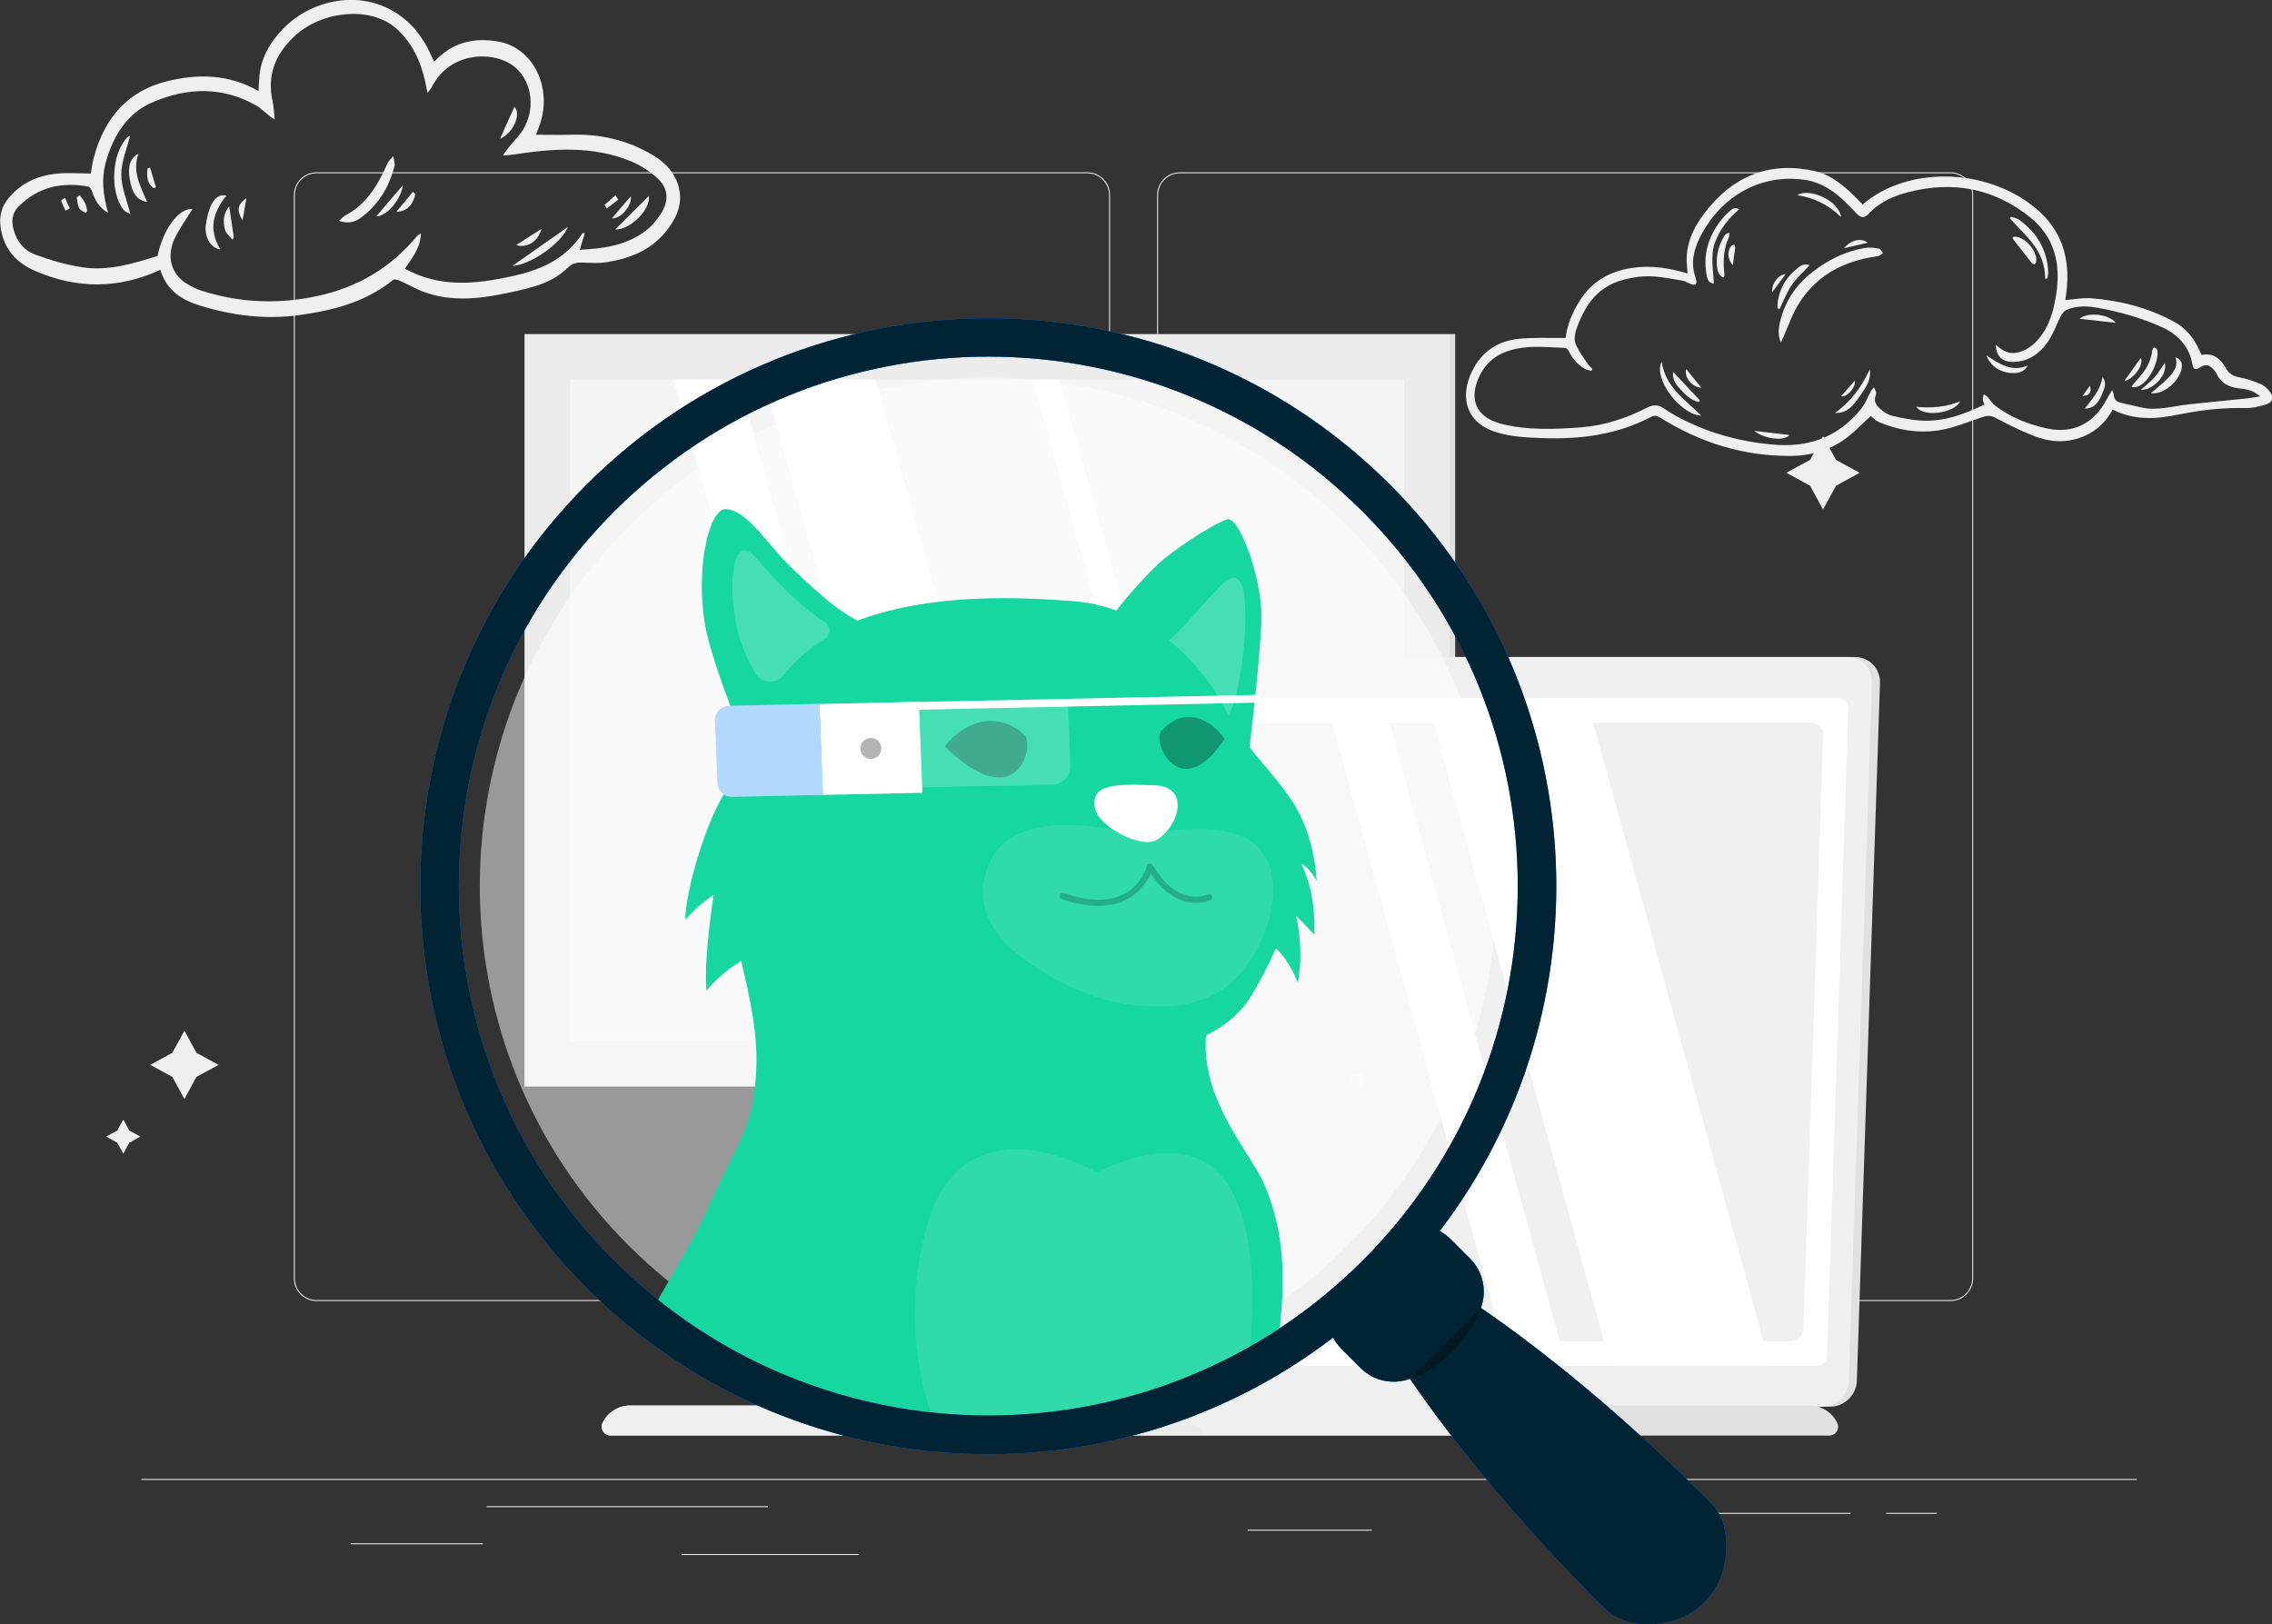 <?xml version="1.0" encoding="UTF-8"?><svg xmlns="http://www.w3.org/2000/svg" viewBox="0 0 234.56 167.7"><rect x="0" y="0" width="234.56" height="167.7" fill="#333333" stroke="none"/><defs><style>.d{fill:#f0f0f0;}.e,.f,.g,.h,.i,.j{fill:#fff;}.k,.l{fill:#fafafa;}.f{opacity:.9;}.m,.n{fill:#e1e1e1;}.m,.o,.p{opacity:.3;}.g{opacity:.4;}.q,.l{opacity:.6;}.r{fill:#f5f5f5;}.s,.j{opacity:.2;}.h{opacity:.1;}.i{opacity:.5;}.t{fill:#17d7a0;}.u,.p{fill:#007cff;}.v{fill:#002434;}.w{fill:#efefef;}.x{fill:#ececec;}</style></defs><g id="a"/><g id="b"><g id="c"><g><g><rect class="x" x="14.6" y="152.69" width="205.99" height=".1"/><rect class="x" x="36.21" y="159.33" width="13.65" height=".1"/><rect class="x" x="70.36" y="160.44" width="18.33" height=".1"/><rect class="x" x="50.27" y="155.5" width="29.01" height=".1"/><rect class="x" x="194.73" y="156.19" width="5.23" height=".1"/><rect class="x" x="175.88" y="156.19" width="15.17" height=".1"/><rect class="x" x="128.81" y="157.93" width="12.82" height=".1"/><path class="x" d="M112.25,134.32H32.69c-1.3,0-2.35-1.05-2.35-2.35V20.14c0-1.3,1.05-2.35,2.35-2.35H112.25c1.3,0,2.35,1.05,2.35,2.35v111.83c0,1.3-1.05,2.35-2.35,2.35ZM32.69,17.89c-1.24,0-2.25,1.01-2.25,2.25v111.83c0,1.24,1.01,2.25,2.25,2.25H112.25c1.24,0,2.25-1.01,2.25-2.25V20.14c0-1.24-1.01-2.25-2.25-2.25H32.69Z"/><path class="x" d="M201.36,134.32H121.81c-1.3,0-2.35-1.05-2.35-2.35V20.14c0-1.3,1.05-2.35,2.35-2.35h79.55c1.3,0,2.35,1.05,2.35,2.35v111.83c0,1.3-1.05,2.35-2.35,2.35ZM121.81,17.89c-1.24,0-2.25,1.01-2.25,2.25v111.83c0,1.24,1.01,2.25,2.25,2.25h79.55c1.24,0,2.25-1.01,2.25-2.25V20.14c0-1.24-1.01-2.25-2.25-2.25H121.81Z"/></g><g><g><rect class="x" x="63.06" y="25.59" width="77.69" height="95.5" transform="translate(175.24 -28.57) rotate(90)"/><rect class="n" x="111.1" y="73.05" width="77.69" height=".58" transform="translate(223.28 -76.61) rotate(90)"/><rect class="r" x="58.86" y="39.2" width="86.09" height="68.27" transform="translate(203.81 146.67) rotate(180)"/><polygon class="e" points="98.07 107.47 109.63 107.47 90.38 39.2 78.82 39.2 98.07 107.47"/><polygon class="e" points="88.79 107.47 95.48 107.47 76.22 39.2 69.54 39.2 88.79 107.47"/><polygon class="e" points="125.84 107.47 128.61 107.47 109.35 39.2 106.59 39.2 125.84 107.47"/></g><g><path class="n" d="M188.93,145.23H88.14c-1.47,0-2.63-1.2-2.58-2.67l2.39-72.06c.05-1.47,1.29-2.67,2.76-2.67h100.8c1.47,0,2.63,1.2,2.58,2.67l-2.39,72.06c-.05,1.47-1.29,2.67-2.76,2.67Z"/><g class="q"><path class="k" d="M188.11,145.23H87.31c-1.47,0-2.63-1.2-2.58-2.67l2.39-72.06c.05-1.47,1.29-2.67,2.76-2.67h100.8c1.47,0,2.63,1.2,2.58,2.67l-2.39,72.06c-.05,1.47-1.29,2.67-2.76,2.67Z"/></g><g><path class="n" d="M186.81,145.1H65.08c-1.27,0-2.37,.74-2.88,1.8-.29,.61,.15,1.31,.84,1.31h125.8c.69,0,1.13-.7,.84-1.31-.51-1.06-1.61-1.8-2.88-1.8Z"/><path class="l" d="M65.08,145.1h97.14c1.27,0,2.37,.74,2.88,1.8,.29,.61-.15,1.31-.84,1.31H63.04c-.69,0-1.13-.7-.84-1.31,.51-1.06,1.61-1.8,2.88-1.8Z"/><path class="m" d="M123.14,147.08h-25.27c-.62,0-1.13,.51-1.13,1.13h27.54c0-.62-.51-1.13-1.13-1.13Z"/></g><path class="f" d="M87.14,139.96l2.21-66.85c.02-.57,.5-1.04,1.07-1.04h99.41c.57,0,1.02,.47,1,1.04l-2.21,66.85c-.02,.57-.5,1.04-1.07,1.04H88.15c-.57,0-1.02-.47-1-1.04Z"/><path class="d" d="M89.78,137.12l2.03-61.25c.02-.7,.6-1.26,1.3-1.26h93.8c.74,0,1.33,.61,1.3,1.35l-2.03,61.25c-.02,.7-.6,1.26-1.3,1.26H91.08c-.74,0-1.33-.61-1.3-1.35Z"/><polygon class="e" points="166.29 141 182.77 141 163.78 72.07 147.3 72.07 166.29 141"/><polygon class="e" points="155.8 141 161.73 141 142.74 72.07 136.81 72.07 155.8 141"/><polygon class="e" points="122.06 141 127.98 141 108.99 72.07 103.06 72.07 122.06 141"/><path class="g" d="M140.98,111.53c-.01,.43-.38,.78-.81,.78s-.77-.35-.76-.78c.01-.43,.38-.78,.81-.78s.77,.35,.76,.78Z"/></g></g><g><g><path class="w" d="M183.85,35.35c-.32-.78-.24-1.43-.09-2.07,.51-2.21,1.71-3.94,3.41-5.24,1.63-1.25,3.42-2.13,5.41-2.45,.46-.07,.95,0,1.41,.08,.15,.03,.27,.29,.41,.45-.16,.11-.32,.29-.49,.32-4.2,.57-7.48,2.54-9.19,6.93-.25,.64-.54,1.25-.86,1.99Z"/><path class="w" d="M179.55,21.61c-1.14,.98-2,2.07-2.5,3.44-.5,1.36-.16,2.79-.12,4.23-.59-.07-.66-.49-.73-.85-.24-1.23-.16-2.45,.29-3.62,.45-1.16,1.12-2.15,2.01-2.95,.26-.23,.55-.54,1.06-.25Z"/><path class="w" d="M211.14,28.78c.02-2.92-2.02-4.43-3.64-6.23l.11-.17c.28,.1,.6,.13,.83,.3,1.77,1.28,2.89,3.01,3.02,5.36,.01,.23-.06,.46-.09,.7l-.23,.04Z"/><path class="w" d="M175.64,42.91c-2.19-.11-4.98-3.81-4.1-5.57,.44,2.68,2.41,3.91,4.1,5.57Z"/><path class="w" d="M183.49,31.79c.05-1.59,.68-2.9,1.85-3.9,.39-.34,.81-.78,1.48-.51-.66,.73-1.35,1.33-1.86,2.08-.51,.75-.84,1.63-1.25,2.46l-.22-.12Z"/><path class="w" d="M220.02,39.97c.2-.26,.34-.47,.51-.65,.85-.89,1.54-1.86,1.68-3.19,.01-.1,.14-.25,.21-.26,.09,0,.18,.13,.27,.2,.01,0,.01,.03,.02,.05,.29,1.16-1.14,4.21-2.69,3.83Z"/><path class="w" d="M222.05,40.59c.27-.22,.55-.44,.81-.68,.4-.36,.84-.7,1.19-1.11,.43-.51,.84-1.07,.54-1.92,.55,.21,.71,.56,.66,1.04-.13,1.33-1.86,2.88-3.2,2.67Z"/><path class="w" d="M189.44,42.63c1.61-1.13,2.74-2.67,3.59-4.49,.19,1.16-.48,1.96-1.04,2.78-.62,.9-1.28,1.79-2.54,1.71Z"/><path class="w" d="M177.93,28.66c-.57-.26-.64-.79-.68-1.29-.08-1.13,.23-2.17,.82-3.1,.08-.13,.29-.18,.45-.26,0,.17,.03,.37-.04,.51-.52,1.11-.59,2.28-.48,3.48,.01,.15,.02,.3,.02,.45,0,.05-.04,.1-.09,.21Z"/><path class="w" d="M185.56,20.15c1.27-.82,4.36,.64,4.5,2.25-1.35-1.3-2.83-1.99-4.5-2.25Z"/><path class="w" d="M207.77,24.55c.07-.06,.09-.1,.12-.11,1.04-.11,2.45,1.41,2.33,2.53-.01,.11-.09,.28-.17,.31-.08,.03-.24-.05-.31-.14-.61-.77-1.21-1.55-1.82-2.33-.06-.07-.1-.16-.16-.26Z"/><path class="w" d="M202.36,41.43c-.54,1.23-3.79,1.69-4.53,.57,1.59,.15,3.09,.03,4.53-.57Z"/><path class="w" d="M209.35,37.73c-.34,.63-.86,.78-1.45,.79-1.29,0-2.36-.63-2.83-1.83,1.38,.92,2.68,1.75,4.29,1.04Z"/><path class="w" d="M172.74,38.4c.96,1.02,1.86,1.98,2.76,2.94l-.1,.16c-.89-.16-1.5-.85-2.1-1.52-.38-.42-.66-.93-.57-1.58Z"/><path class="w" d="M217.06,38.93c.47,.56,.21,1.12,0,1.65-.34,.85-.78,1.6-1.83,1.6,.76-.98,1.61-1.9,1.83-3.25Z"/><path class="w" d="M218.44,33.33c-1.31-.15-2.5-.28-3.75-.42,.86-.72,3-.5,3.75,.42Z"/><path class="w" d="M223.49,37.49c.35,1.08-1.18,2.86-2.48,2.75,.52-.46,1-.81,1.39-1.25,.4-.45,.72-.99,1.09-1.51Z"/><path class="w" d="M181.1,44.48c1.18,.14,2.37,.28,3.64,.43-.52,.67-2.6,.42-3.64-.43Z"/><path class="w" d="M219.3,39.35c.61-.85,1.16-1.62,1.71-2.39,.36,.64-.68,2.17-1.71,2.39Z"/><path class="w" d="M175.66,40.04c-1.01-.1-1.78-1.01-1.59-1.95,.51,.62,1.01,1.24,1.59,1.95Z"/><path class="w" d="M190.38,25.62c.66-.83,1.77-1.11,2.45-.56-.77,.18-1.54,.35-2.45,.56Z"/><path class="w" d="M190.07,40.91c.44-.5,.97-1.1,1.43-1.62,.11,.74-.86,1.76-1.43,1.62Z"/><path class="w" d="M178.9,27.38c-.55-.57-.61-1.49-.17-1.98,.07-.08,.2-.1,.31-.15,.04,.11,.11,.23,.1,.34-.03,.3-.09,.59-.13,.88-.04,.27-.06,.55-.1,.9Z"/><path class="w" d="M182.95,30.19c-.07-.89,.61-1.83,1.4-1.89l-1.4,1.89Z"/><path class="w" d="M215,40.88l.75-1.05c.23,.62-.03,1.04-.75,1.05Z"/><path class="w" d="M192.28,21.13c4.5-3.93,12.72-3.95,17.93,.41,2.66,2.23,3.56,5.16,3.12,8.66-.02,.15-.04,.3-.06,.45-.02,.13-.04,.26-.05,.33,.89-.07,1.78-.25,2.65-.19,2.98,.23,5.85,.96,8.54,2.4,1.24,.66,2.13,1.73,2.71,3.09,.05,.12,.11,.23,.18,.36,1.15-.24,1.93,.36,2.47,1.33,.35,.64,.83,.88,1.49,1,.72,.14,1.43,.39,2.12,.67,.32,.13,.6,.4,.85,.66,.57,.62,.47,1.22-.3,1.46-.7,.21-1.45,.39-2.17,.37-2.04-.05-4.05,.15-6.05,.52-1.06,.19-2.12,.43-3.19,.49-1.51,.09-2.99-.13-4.41-.85-.91,1.66-2.27,2.67-4,3.09-1.39,.34-2.77,.15-4.07-.35-1.4-.54-2.76-1.23-4.1-1.93-.49-.25-.9-.17-1.37-.01-1.29,.44-2.57,.97-3.89,1.24-2.17,.46-4.32,.18-6.41-.63-.21-.08-.43-.19-.62-.32-.19-.13-.35-.3-.51-.44-.73,.68-1.42,1.39-2.17,2.01-1.81,1.48-3.88,2.11-6.14,2.12-4.79,.02-9.23-1.33-13.36-3.91-.33-.2-.62-.33-.99-.13-3.55,1.87-7.34,2.34-11.23,2.2-1.59-.06-3.17-.12-4.72-.59-3.64-1.11-3.76-4.27-2.33-6.74,1.04-1.81,2.64-2.69,4.51-2.91,1.52-.17,3.06-.08,4.6-.1,.1,0,.2,0,.32,0,.18-1.41,.71-2.62,1.42-3.78,1.28-2.08,3.14-3.08,5.37-3.44,1.96-.31,3.86-.02,5.8,.56-.02-.26-.02-.5-.05-.73-.23-2.16,.61-3.93,1.82-5.52,2.97-3.89,6.78-5.34,11.37-4.32,1.38,.31,2.53,1.14,3.59,2.11,.45,.42,.88,.87,1.35,1.33Zm13.81,14.49c.77,.74,1.57,1.02,2.5,.7,.96-.33,1.69-1,2.28-1.86,.82-1.19,1.17-2.58,1.4-4.01,.52-3.22-.16-6-2.7-8.03-3.75-3-7.95-3.74-12.45-2.61-1.59,.4-3.1,1.04-4.28,2.34-.35,.38-.73,.33-1.08-.02-.44-.44-.86-.9-1.31-1.33-1.15-1.11-2.44-1.96-3.99-2.21-4.53-.73-8.77,1.57-10.95,5.9-.67,1.34-.99,2.71-.45,4.19,.02,.05,.03,.11,.04,.16,.1,.52-.01,.65-.48,.5-.32-.1-.61-.32-.94-.37-1.53-.25-3.05-.6-4.62-.38-2.95,.41-4.88,1.57-6.19,5.06-.24,.63-.45,1.34-.15,1.99,.3,.65,.73,1.23,1.13,1.83,.15,.23,.36,.42,.55,.63l-.09,.18c-.22-.06-.46-.07-.65-.18-.73-.42-1.31-1.01-1.68-1.82-.07-.15-.25-.36-.38-.36-1.67-.06-3.35-.26-5.02,.08-1.92,.39-3.37,1.41-4.09,3.43-.65,1.82-.07,3.27,1.6,4.01,.26,.11,.53,.22,.8,.29,2.75,.71,5.54,.6,8.32,.39,2.41-.18,4.71-.94,6.89-2.06,.59-.3,1.15-.28,1.7,.12,.38,.27,.79,.51,1.19,.74,3.12,1.72,6.44,2.64,9.92,2.97,3.66,.35,6.83-.65,9.27-3.73,.41-.52,.65-1.19,.98-1.79,.08-.14,.21-.26,.31-.38,.07,.16,.16,.31,.2,.47,.03,.12,.02,.27-.03,.39-.25,.71,.18,1.12,.6,1.47,.32,.27,.72,.52,1.12,.61,.96,.22,1.94,.43,2.91,.49,2.35,.16,4.51-.64,6.61-1.66-.07-.17-.16-.33-.17-.49-.01-.19,.05-.38,.08-.57,.14,.1,.3,.17,.42,.3,.28,.3,.5,.7,.83,.93,1.62,1.2,3.44,1.91,5.36,2.32,2.63,.55,4.78-.52,6.1-3.03,.16-.3,.34-.59,.56-.95,.08,.22,.17,.34,.17,.46,0,.59,.36,.77,.8,.87,.64,.15,1.28,.28,1.91,.44,1.73,.43,3.4-.13,5.09-.3,1.96-.21,3.92-.39,5.88-.6,.43-.05,.86-.13,1.43-.22-.74-.62-1.43-.74-2.13-.82-1.02-.12-1.89-.45-2.37-1.53-.07-.15-.18-.28-.29-.4-.47-.55-.89-.6-1.49-.2-.36,.24-.62,.15-.7-.3-.36-2.01-1.59-3.19-3.26-3.94-2.04-.91-4.18-1.51-6.35-1.92-1.15-.22-2.32-.3-3.44,.2-.22,.1-.42,.36-.54,.6-.47,.9-.8,1.91-1.38,2.73-.91,1.28-2.15,2.07-3.73,2.02-.99-.04-1.59-.65-1.61-1.75Z"/></g><g><path class="w" d="M44.8,6.4c1.91-2.08,4.18-2.54,6.65-2.11,3.66,.64,5.68,4.9,4.2,8.8-.1,.28-.21,.55-.31,.82,1.25,0,2.46,.03,3.67,0,2.83-.09,5.54,.49,8.09,1.93,1.23,.69,2.34,1.6,2.87,3.14,.6,1.76,.02,3.24-.94,4.56-1.65,2.26-3.92,3.12-6.34,3.52-.84,.14-1.72,.08-2.57,.05-.58-.02-1.04,.07-1.53,.55-1.4,1.37-3.15,1.9-4.9,2.3-3.19,.73-6.4,1.35-9.62,.29-.98-.32-1.89-.87-2.85-1.29-.19-.09-.5-.16-.64-.05-2.89,2.31-6.2,3.13-9.6,3.61-3.48,.49-6.9,.08-10.27-.95-1.83-.56-3.46-1.47-4.16-3.71-4.34,2-8.64,1.97-12.92,.11-1.8-.78-3.19-2.08-3.56-4.44-.19-1.2,.1-2.22,.82-3.08,1.34-1.61,3.06-2.32,4.93-2.52,1.14-.12,2.3-.02,3.56-.02,.07-.38,.13-.96,.27-1.52,1.13-4.37,3.69-7.02,7.51-7.98,3.22-.81,6.43-.79,9.53,.99,.05-.71,.05-1.38,.15-2.03,.29-1.75,1.18-3.12,2.29-4.3,3.29-3.51,9.51-4.54,13.48-.31,.47,.5,.88,1.09,1.26,1.7,.35,.58,.62,1.23,.96,1.93ZM11.17,21.98c-.96-.56-1.35-1.3-1.64-2.16-.07-.22-.25-.53-.41-.56-2.65-.47-5.12-.03-7.21,2.07-.6,.6-.76,1.38-.53,2.29,.34,1.35,1.16,2.26,2.22,2.65,1.63,.6,3.32,1.1,5.01,1.34,2.61,.37,5.14-.4,7.65-1.18,.59-2.8,2.22-4.98,3.62-4.85-.61,.98-1.29,1.91-1.8,2.95-.95,1.9-.43,3.79,1.26,4.8,.52,.31,1.09,.57,1.65,.74,3.92,1.22,7.87,1.35,11.87,.47,3.97-.87,7.41-2.81,10.22-6.19,.08-.09,.2-.14,.38-.25-.07,1.55-.9,2.52-1.67,3.65,.51,.24,.95,.46,1.4,.64,3.27,1.27,6.57,.82,9.85,.09,2.75-.62,5.32-1.69,7.1-4.4,.02-.03,.09,0,.24-.02l-.52,1.73c2.4-.13,4.73-.41,6.77-1.94,.62-.46,1.17-1.11,1.61-1.8,.87-1.36,.74-2.66-.41-3.69-.78-.69-1.68-1.28-2.6-1.67-4.03-1.69-8.17-1.36-12.32-.72-.33,.05-.66,.06-.98,.09,.49-.82,1.08-1.4,1.61-2.04,1.95-2.3,1.56-5.89-.82-7.41-2.12-1.35-6.32-1.18-8.11,2.33-.1,.19-.25,.35-.47,.65-.11-.53-.18-.89-.26-1.24-.47-2.1-1.35-3.9-2.84-5.29-2.74-2.57-7.9-1.89-10.61,.65-1.86,1.75-2.93,3.88-2.28,6.78,.13,.59,.14,1.23,.21,1.84-.76-.42-1.26-1.07-1.88-1.42-3.5-2-7.11-1.89-10.69-.37-2.56,1.08-4.09,3.35-4.89,6.3-.45,1.66-.25,3.3,.26,5.14Z"/><path class="w" d="M34.99,22.81c.33-.29,.49-.49,.69-.59,2.1-1.09,3.33-3.09,4.33-5.36,.13-.29,.4-.5,.6-.75,.04,.36,.19,.76,.11,1.08-.57,2.19-1.69,3.94-3.35,5.21-.65,.5-1.35,.75-2.37,.4Z"/><path class="w" d="M13.43,14.02c-.33,1.34-.91,2.67-.91,4,0,1.32,.58,2.64,.95,4.11-.27-.18-.58-.28-.75-.51-1.42-1.89-1.18-5.78,.43-7.45,.09-.09,.22-.12,.29-.15Z"/><path class="w" d="M22.74,25.74c-1.01-.09-1.66-1.32-1.49-2.51,.31-2.18,1.04-3.3,2.12-3.03-1.32,1.65-1.91,3.42-.63,5.53Z"/><path class="w" d="M58.63,23.43c-.65,1.68-3.86,3.93-5.73,4.02,1.95-1.37,3.78-2.65,5.73-4.02Z"/><path class="w" d="M14.29,15.87c-.67,1.88,.23,3.38,.9,4.98-1.05-.17-1.56-.89-1.8-2.39-.21-1.27,.03-2.13,.9-2.59Z"/><path class="w" d="M66.99,20.23c.21,1.35-1.9,3.52-3.48,3.46,1.17-1.16,2.34-2.33,3.48-3.46Z"/><path class="w" d="M41.6,19.11c-.24,1.58-1.7,3.22-2.76,3.23,.88-1.03,1.84-2.15,2.76-3.23Z"/><path class="w" d="M63.18,22.53c.61-.71,1.29-1.51,1.95-2.28,.14,1.02-1.1,2.39-1.95,2.28Z"/><path class="w" d="M51.62,14.32c.54-1.18,1.01-2.23,1.49-3.29,.74,.75-.13,2.74-1.49,3.29Z"/><path class="w" d="M23.98,24.75c-.26-.35-.66-.66-.76-1.07-.2-.8-.18-1.63,.44-2.38,.17,1.15,.33,2.18,.48,3.2l-.17,.25Z"/><path class="w" d="M55.91,23.62c-.39,1.38-1.56,2.03-2.62,1.68,.92-.59,1.77-1.13,2.62-1.68Z"/><path class="w" d="M42.87,20.03c-.2,1.09-.85,1.81-1.96,1.84,.58-.69,1.16-1.38,1.73-2.08l.22,.24Z"/><path class="w" d="M8.83,21.98c-.23-.16-.54-.26-.66-.5-.16-.31-.19-.72-.24-1.1,0-.05,.28-.23,.3-.2,.21,.25,.42,.51,.57,.81,.11,.23,.14,.52,.21,.78l-.16,.2Z"/><path class="w" d="M25.04,22.76c-.63-1.07-.53-1.64,.4-2.31-.14,.82-.25,1.46-.4,2.31Z"/><path class="w" d="M15.49,17.3c.2,.68,.4,1.35,.61,2.03l-.24,.1c-.67-.47-.73-1.21-.63-2.03l.26-.1Z"/><path class="w" d="M63.83,20.61c-.39,.3-.79,.6-1.18,.91l-.23-.37,1.12-.99,.29,.45Z"/><path class="w" d="M6.77,21.76c-.16-.35-.33-.69-.46-1.05-.01-.03,.26-.19,.4-.29,.16,.36,.33,.72,.49,1.08l-.43,.26Z"/></g></g><g><path class="i" d="M64.91,128.6c-20.5-20.5-20.5-53.74,0-74.24s53.74-20.5,74.24,0c20.5,20.5,20.5,53.73,0,74.24-20.5,20.5-53.73,20.5-74.23,0Z"/><g><g><path class="t" d="M114.01,64.62c1.39-1.81,2.92-3.81,5.5-6.34,1.34-1.31,5.58-4.13,7.16-4.66,1.24-.41,3.58,5.99,3.56,9.99-.02,3.76-1.38,14.86-1.38,14.86l-14.85-13.84Z"/><path class="j" d="M116.97,68.47c2.68-.36,6.52-5.42,9.05-8.01,2.53-2.59,2.83,1.41,2.37,6.51-.23,2.52-.79,5.5-1.59,6.91-.26,.46-.97,.48-1.32,.05-1.77-2.19-5.14-4.55-8.51-5.46Z"/><path class="t" d="M132.12,137.12c-1,.66-2.01,1.29-3.04,1.87-10.13,5.79-21.72,8.06-33,6.83-10.05-1.09-19.85-4.96-28.16-11.62,2.33-3.98,4.16-7.18,4.95-8.99,3.29-7.52,5-8.58,5.22-15.14,.22-6.55-2.86-14.08-3.66-20.78,5.34-2.52,51.44,12.73,51.44,12.73-4.45,9.15,2.94,16.2,4.7,20.35,2.1,4.97,2.09,9.88,1.55,14.74Z"/><path class="t" d="M134.33,89.16c.97,.51,1.59,1.77,1.59,1.77,0,0-.09-4.68-2.62-8.37-2.61-3.81-4.58-4.99-6.93-9.56-2.41-4.68-7.96-10.34-15.54-10.93-7.58-.59-25.7-1.57-32.26,10.02-1.94,3.43-3.11,6.67-3.71,9.68-2.4,3.91-4.2,11.11-4.1,13.21,1.17-1.47,2.92-2.59,2.92-2.59,0,0-1.04,6.49-.75,9.89,1.55-1.85,3.26-2.95,4.47-3.55,3.14,5.57,14.43,13.66,30.28,11.91,12.92-1.43,18.75-3.44,21.42-7.7,.88-1.41,1.8-3.2,2.63-5.03,.46,.42,1.46,1.5,2.25,3.54,.7-3.44-.18-6.92-.18-6.92,0,0,1.27,1.28,1.91,1.99,.01-2.95-.21-4.82-1.37-7.37Z"/><path class="o" d="M97.53,77.05c1.75-2.27,5.22-3.98,8.27-1.14,1,.93-.65,8.56-8.27,1.14Z"/><path class="o" d="M126.43,76.27c-1.45-2.04-4.09-3.42-6.49-.88-1.14,1.2,1.95,7.79,6.49,.88Z"/><path class="e" d="M119.28,81.08c-4.3-.18-6.65-.09-6.25,2.3,.33,1.99,4.77,4.23,6.32,3.36,2.33-1.31,3.59-5.5-.07-5.66Z"/><path class="h" d="M117.63,86.28c-4.26-1.21-12.58-2.42-15.16,2.2-1.92,3.45-.92,7,2,9.54,3.14,2.73,8.11,5.37,13.05,5.81,6.91,.61,9.77-1.93,11.59-4.71,2.72-4.14,3.98-10.98-1.3-12.94-2.98-1.11-7.2-.51-10.18,.09Z"/><path class="h" d="M129.08,138.98c-10.13,5.79-21.72,8.06-33,6.83-1.88-5.5-2.24-12.18-.51-18.81,2.96-11.33,12.64-8.74,17.61-5.97,3.45-1.6,8.35-3.2,11.83-.64,3.91,2.89,4.77,10.68,4.06,18.58Z"/><path class="s" d="M113.41,93.54c-1.14,0-2.41-.24-3.81-.72-.17-.06-.26-.24-.2-.41,.06-.17,.24-.26,.41-.2,2.62,.9,4.75,.91,6.34,.03,1.81-1,2.26-2.81,2.27-2.83,.03-.13,.13-.22,.26-.24,.13-.02,.26,.04,.32,.15,2.71,4.52,5.66,3.04,5.69,3.02,.16-.08,.35-.02,.43,.13,.08,.16,.02,.35-.13,.43-.03,.02-3.26,1.64-6.19-2.7-.31,.71-1,1.85-2.35,2.59-.88,.48-1.9,.73-3.05,.73Z"/><g><path class="t" d="M90.13,64.77c-2.91-1.03-5.2-3.07-8.48-6.22-2.48-2.39-4.44-5.83-6.68-5.99-1.75-.12-3.18,5.99-2.19,11.91,.76,4.58,5.64,15.94,5.64,15.94l11.71-15.63Z"/><path class="j" d="M85.13,65.96c.67-.41,.65-1.38-.02-1.78-2.37-1.43-5.28-4.48-7.02-6.55-2.29-2.72-3.04,1.97-2.06,6.98,.34,1.75,1.18,3.52,1.95,4.88,.62,1.09,2.14,1.2,2.92,.21,1.08-1.37,2.58-2.74,4.24-3.74Z"/></g></g><g><path class="e" d="M129.77,72.54l-39.6,.83c-.22,0-.41-.17-.42-.39h0c0-.22,.16-.41,.39-.41l39.6-.83c.22,0,.41,.17,.42,.39h0c0,.22-.16,.41-.39,.41Z"/><polygon class="e" points="95.23 81.85 84.95 82.07 84.59 72.68 94.87 72.46 95.23 81.85"/><path class="o" d="M90.99,77.27c0,.6-.48,1.08-1.08,1.08s-1.08-.48-1.08-1.08,.48-1.08,1.08-1.08,1.08,.48,1.08,1.08Z"/><path class="j" d="M95.21,81.29l13.41-.28c1.09-.02,1.93-.92,1.89-2.01l-.25-6.46-15.38,.32,.32,8.43Z"/><g><path class="e" d="M75.54,82.26l9.42-.2-.36-9.39-9.37,.2c-.8,.02-1.44,.69-1.41,1.49l.25,6.51c.03,.78,.68,1.4,1.47,1.38Z"/><path class="p" d="M75.54,82.26l9.42-.2-.36-9.39-9.37,.2c-.8,.02-1.44,.69-1.41,1.49l.25,6.51c.03,.78,.68,1.4,1.47,1.38Z"/></g></g></g><g><path class="u" d="M178.1,158.02c-.21-1.04-.63-1.87-1.2-2.56-1.21-1.29-2.51-2.51-3.78-3.74-1.28-1.22-2.58-2.44-3.9-3.62-1.31-1.2-2.65-2.36-3.99-3.53-2.71-2.31-5.48-4.55-8.35-6.69-1.31-.97-2.64-1.93-3.99-2.85,.63-1.72,.26-3.72-1.12-5.1l-1.97-1.97c-.35-.35-.75-.64-1.17-.86,17.61-22.99,15.91-56.04-5.13-77.07-22.9-22.9-60.04-22.9-82.94,0-22.9,22.9-22.89,60.03,0,82.93,21.04,21.04,54.08,22.75,77.07,5.13,.22,.42,.51,.82,.86,1.17l1.97,1.97c1.38,1.38,3.38,1.75,5.1,1.12,.93,1.35,1.88,2.68,2.85,3.99,2.14,2.87,4.38,5.64,6.69,8.35,1.16,1.34,2.33,2.69,3.53,3.99,1.18,1.32,2.4,2.62,3.62,3.9,1.23,1.27,2.45,2.57,3.74,3.78,.69,.56,1.53,.98,2.56,1.2,1.05,.2,2.25,.25,3.91-.15,2.61-.64,4.79-2.68,5.47-5.47,.4-1.66,.35-2.86,.15-3.91Zm-114.72-27.89c-21.35-21.35-21.35-55.96,0-77.3,21.35-21.35,55.96-21.35,77.31,0,21.34,21.34,21.34,55.95,0,77.3-21.34,21.34-55.95,21.34-77.29,0Z"/><g><path class="v" d="M178.1,158.02c-.21-1.04-.63-1.87-1.2-2.56-1.21-1.29-2.51-2.51-3.78-3.74-1.28-1.22-2.58-2.44-3.9-3.62-1.31-1.2-2.65-2.36-3.99-3.53-2.71-2.31-5.48-4.55-8.35-6.69-1.31-.97-2.64-1.93-3.99-2.85,.63-1.72,.26-3.72-1.12-5.1l-1.97-1.97c-.35-.35-.75-.64-1.17-.86,17.61-22.99,15.91-56.04-5.13-77.07-22.9-22.9-60.04-22.9-82.94,0-22.9,22.9-22.89,60.03,0,82.93,21.04,21.04,54.08,22.75,77.07,5.13,.22,.42,.51,.82,.86,1.17l1.97,1.97c1.38,1.38,3.38,1.75,5.1,1.12,.93,1.35,1.88,2.68,2.85,3.99,2.14,2.87,4.38,5.64,6.69,8.35,1.16,1.34,2.33,2.69,3.53,3.99,1.18,1.32,2.4,2.62,3.62,3.9,1.23,1.27,2.45,2.57,3.74,3.78,.69,.56,1.53,.98,2.56,1.2,1.05,.2,2.25,.25,3.91-.15,2.61-.64,4.79-2.68,5.47-5.47,.4-1.66,.35-2.86,.15-3.91Zm-114.72-27.89c-21.35-21.35-21.35-55.96,0-77.3,21.35-21.35,55.96-21.35,77.31,0,21.34,21.34,21.34,55.95,0,77.3-21.34,21.34-55.95,21.34-77.29,0Z"/><path class="o" d="M145.57,142.34l7.32-7.32s-1.94,5.57-7.32,7.32Z"/></g></g></g><g><g><polygon class="w" points="20.28 108.69 22.56 109.94 20.28 111.18 19.04 113.46 17.79 111.18 15.51 109.94 17.79 108.69 19.04 106.41 20.28 108.69"/><polygon class="w" points="13.35 116.72 14.49 117.34 13.35 117.97 12.73 119.11 12.1 117.97 10.96 117.34 12.1 116.72 12.73 115.58 13.35 116.72"/></g><polygon class="w" points="189.55 47.48 191.99 48.81 189.55 50.15 188.21 52.6 186.87 50.15 184.42 48.81 186.87 47.48 188.21 45.03 189.55 47.48"/></g></g></g></g></svg>
